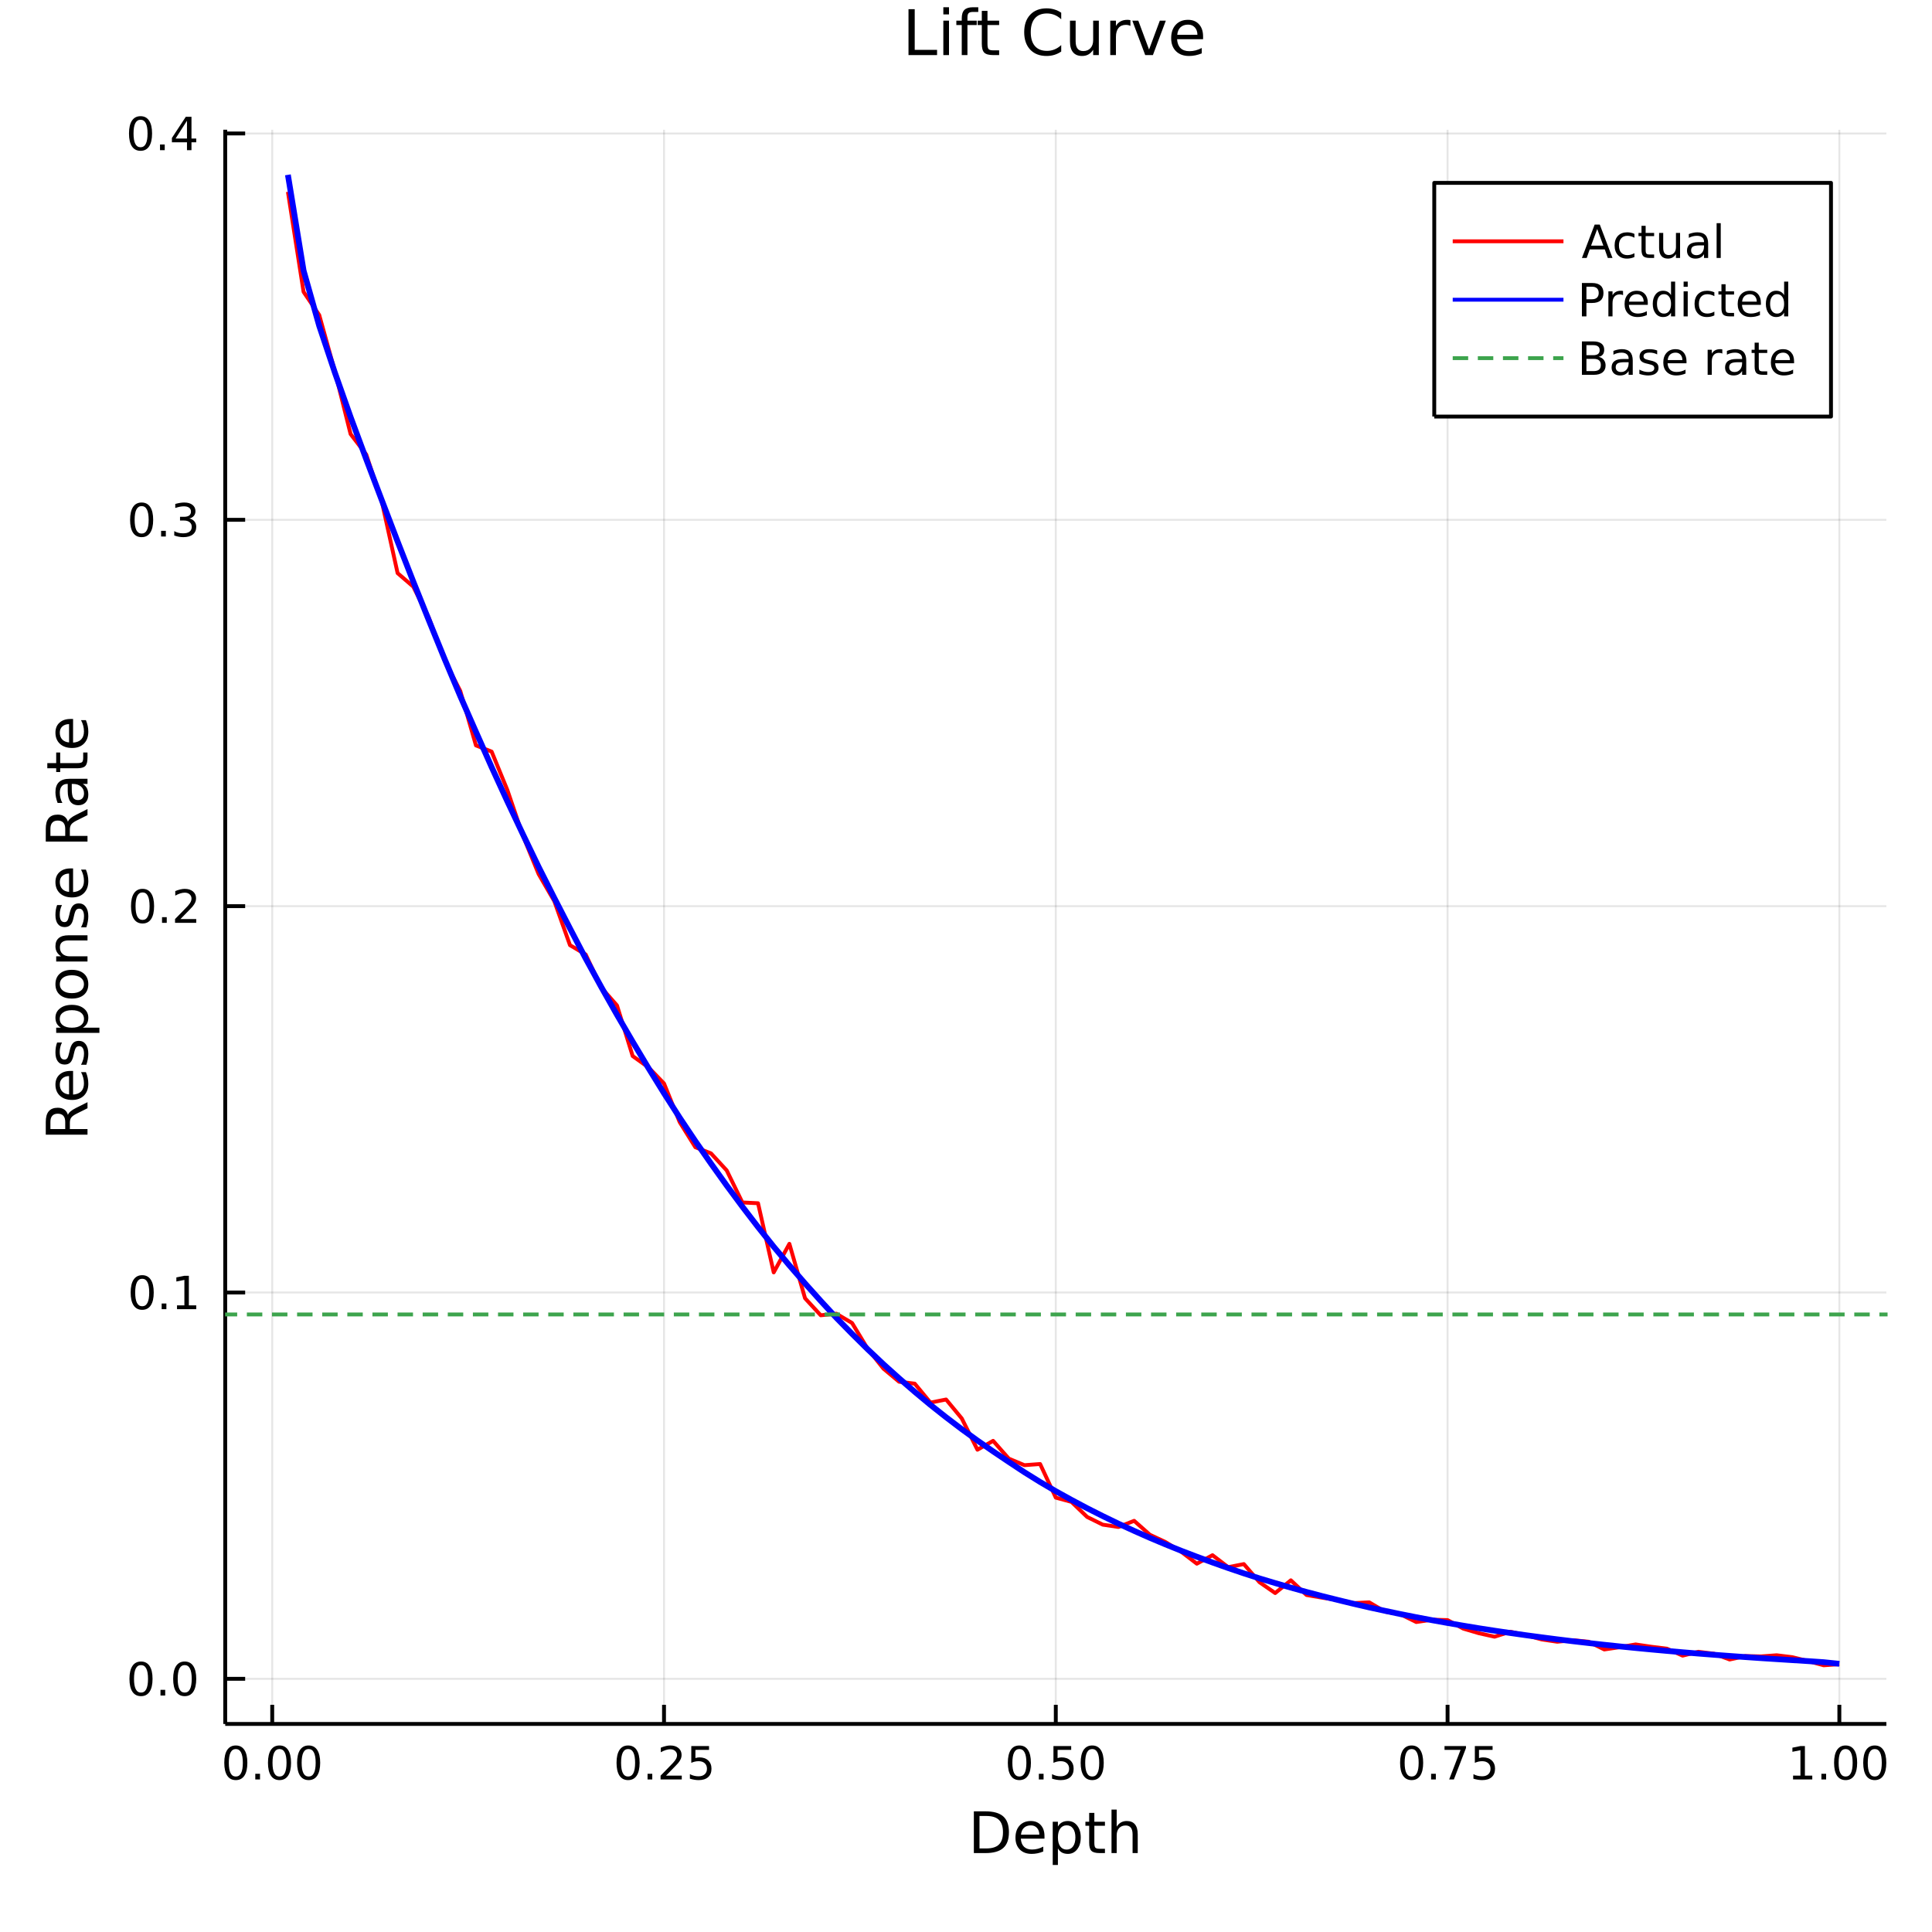 <?xml version="1.0" encoding="utf-8"?>
<svg xmlns="http://www.w3.org/2000/svg" xmlns:xlink="http://www.w3.org/1999/xlink" width="500" height="500" viewBox="0 0 2000 2000">
<rect x="0" y="0" width="2000" height="2000" fill="#333333" stroke="none"/>
<defs>
  <clipPath id="clip050">
    <rect x="0" y="0" width="2000" height="2000"/>
  </clipPath>
</defs>
<path clip-path="url(#clip050)" d="
M0 2000 L2000 2000 L2000 0 L0 0  Z
  " fill="#ffffff" fill-rule="evenodd" fill-opacity="1"/>
<defs>
  <clipPath id="clip051">
    <rect x="400" y="200" width="1401" height="1401"/>
  </clipPath>
</defs>
<path clip-path="url(#clip050)" d="
M233.146 1784.62 L1952.76 1784.62 L1952.76 134.272 L233.146 134.272  Z
  " fill="#ffffff" fill-rule="evenodd" fill-opacity="1"/>
<defs>
  <clipPath id="clip052">
    <rect x="233" y="134" width="1721" height="1651"/>
  </clipPath>
</defs>
<polyline clip-path="url(#clip052)" style="stroke:#000000; stroke-linecap:butt; stroke-linejoin:round; stroke-width:2; stroke-opacity:0.1; fill:none" points="
  281.814,1784.62 281.814,134.272 
  "/>
<polyline clip-path="url(#clip052)" style="stroke:#000000; stroke-linecap:butt; stroke-linejoin:round; stroke-width:2; stroke-opacity:0.1; fill:none" points="
  687.383,1784.62 687.383,134.272 
  "/>
<polyline clip-path="url(#clip052)" style="stroke:#000000; stroke-linecap:butt; stroke-linejoin:round; stroke-width:2; stroke-opacity:0.1; fill:none" points="
  1092.95,1784.62 1092.95,134.272 
  "/>
<polyline clip-path="url(#clip052)" style="stroke:#000000; stroke-linecap:butt; stroke-linejoin:round; stroke-width:2; stroke-opacity:0.1; fill:none" points="
  1498.52,1784.62 1498.52,134.272 
  "/>
<polyline clip-path="url(#clip052)" style="stroke:#000000; stroke-linecap:butt; stroke-linejoin:round; stroke-width:2; stroke-opacity:0.1; fill:none" points="
  1904.09,1784.62 1904.09,134.272 
  "/>
<polyline clip-path="url(#clip050)" style="stroke:#000000; stroke-linecap:butt; stroke-linejoin:round; stroke-width:4; stroke-opacity:1; fill:none" points="
  233.146,1784.62 1952.76,1784.62 
  "/>
<polyline clip-path="url(#clip050)" style="stroke:#000000; stroke-linecap:butt; stroke-linejoin:round; stroke-width:4; stroke-opacity:1; fill:none" points="
  281.814,1784.62 281.814,1764.82 
  "/>
<polyline clip-path="url(#clip050)" style="stroke:#000000; stroke-linecap:butt; stroke-linejoin:round; stroke-width:4; stroke-opacity:1; fill:none" points="
  687.383,1784.62 687.383,1764.82 
  "/>
<polyline clip-path="url(#clip050)" style="stroke:#000000; stroke-linecap:butt; stroke-linejoin:round; stroke-width:4; stroke-opacity:1; fill:none" points="
  1092.95,1784.62 1092.95,1764.82 
  "/>
<polyline clip-path="url(#clip050)" style="stroke:#000000; stroke-linecap:butt; stroke-linejoin:round; stroke-width:4; stroke-opacity:1; fill:none" points="
  1498.52,1784.62 1498.52,1764.82 
  "/>
<polyline clip-path="url(#clip050)" style="stroke:#000000; stroke-linecap:butt; stroke-linejoin:round; stroke-width:4; stroke-opacity:1; fill:none" points="
  1904.09,1784.62 1904.09,1764.82 
  "/>
<path clip-path="url(#clip050)" d="M244.118 1810.61 Q240.507 1810.61 238.678 1814.18 Q236.873 1817.72 236.873 1824.85 Q236.873 1831.95 238.678 1835.52 Q240.507 1839.06 244.118 1839.06 Q247.752 1839.06 249.558 1835.52 Q251.386 1831.95 251.386 1824.85 Q251.386 1817.72 249.558 1814.18 Q247.752 1810.61 244.118 1810.61 M244.118 1806.91 Q249.928 1806.91 252.984 1811.51 Q256.062 1816.1 256.062 1824.85 Q256.062 1833.57 252.984 1838.18 Q249.928 1842.76 244.118 1842.76 Q238.308 1842.76 235.229 1838.18 Q232.174 1833.57 232.174 1824.85 Q232.174 1816.1 235.229 1811.51 Q238.308 1806.91 244.118 1806.91 Z" fill="#000000" fill-rule="evenodd" fill-opacity="1" /><path clip-path="url(#clip050)" d="M264.28 1836.21 L269.164 1836.21 L269.164 1842.09 L264.28 1842.09 L264.28 1836.21 Z" fill="#000000" fill-rule="evenodd" fill-opacity="1" /><path clip-path="url(#clip050)" d="M289.349 1810.61 Q285.738 1810.61 283.909 1814.18 Q282.104 1817.72 282.104 1824.85 Q282.104 1831.95 283.909 1835.52 Q285.738 1839.06 289.349 1839.06 Q292.983 1839.06 294.789 1835.52 Q296.618 1831.95 296.618 1824.85 Q296.618 1817.72 294.789 1814.18 Q292.983 1810.61 289.349 1810.61 M289.349 1806.91 Q295.159 1806.91 298.215 1811.51 Q301.294 1816.1 301.294 1824.85 Q301.294 1833.57 298.215 1838.18 Q295.159 1842.76 289.349 1842.76 Q283.539 1842.76 280.46 1838.18 Q277.405 1833.57 277.405 1824.85 Q277.405 1816.1 280.46 1811.51 Q283.539 1806.91 289.349 1806.91 Z" fill="#000000" fill-rule="evenodd" fill-opacity="1" /><path clip-path="url(#clip050)" d="M319.511 1810.61 Q315.9 1810.61 314.071 1814.18 Q312.266 1817.72 312.266 1824.85 Q312.266 1831.95 314.071 1835.52 Q315.9 1839.06 319.511 1839.06 Q323.145 1839.06 324.951 1835.52 Q326.78 1831.95 326.78 1824.85 Q326.78 1817.72 324.951 1814.18 Q323.145 1810.61 319.511 1810.61 M319.511 1806.91 Q325.321 1806.91 328.377 1811.51 Q331.455 1816.1 331.455 1824.85 Q331.455 1833.57 328.377 1838.18 Q325.321 1842.76 319.511 1842.76 Q313.701 1842.76 310.622 1838.18 Q307.567 1833.57 307.567 1824.85 Q307.567 1816.1 310.622 1811.51 Q313.701 1806.91 319.511 1806.91 Z" fill="#000000" fill-rule="evenodd" fill-opacity="1" /><path clip-path="url(#clip050)" d="M650.184 1810.61 Q646.573 1810.61 644.744 1814.18 Q642.939 1817.72 642.939 1824.85 Q642.939 1831.95 644.744 1835.52 Q646.573 1839.06 650.184 1839.06 Q653.818 1839.06 655.624 1835.52 Q657.452 1831.95 657.452 1824.85 Q657.452 1817.72 655.624 1814.18 Q653.818 1810.61 650.184 1810.61 M650.184 1806.91 Q655.994 1806.91 659.05 1811.51 Q662.128 1816.1 662.128 1824.85 Q662.128 1833.57 659.05 1838.18 Q655.994 1842.76 650.184 1842.76 Q644.374 1842.76 641.295 1838.18 Q638.24 1833.57 638.24 1824.85 Q638.24 1816.1 641.295 1811.51 Q644.374 1806.91 650.184 1806.91 Z" fill="#000000" fill-rule="evenodd" fill-opacity="1" /><path clip-path="url(#clip050)" d="M670.346 1836.21 L675.23 1836.21 L675.23 1842.09 L670.346 1842.09 L670.346 1836.21 Z" fill="#000000" fill-rule="evenodd" fill-opacity="1" /><path clip-path="url(#clip050)" d="M689.443 1838.16 L705.762 1838.16 L705.762 1842.09 L683.818 1842.09 L683.818 1838.16 Q686.48 1835.4 691.063 1830.77 Q695.67 1826.12 696.85 1824.78 Q699.096 1822.25 699.975 1820.52 Q700.878 1818.76 700.878 1817.07 Q700.878 1814.31 698.934 1812.58 Q697.012 1810.84 693.911 1810.84 Q691.711 1810.84 689.258 1811.61 Q686.827 1812.37 684.049 1813.92 L684.049 1809.2 Q686.874 1808.06 689.327 1807.49 Q691.781 1806.91 693.818 1806.91 Q699.188 1806.91 702.383 1809.59 Q705.577 1812.28 705.577 1816.77 Q705.577 1818.9 704.767 1820.82 Q703.98 1822.72 701.873 1825.31 Q701.295 1825.98 698.193 1829.2 Q695.091 1832.39 689.443 1838.16 Z" fill="#000000" fill-rule="evenodd" fill-opacity="1" /><path clip-path="url(#clip050)" d="M715.623 1807.53 L733.98 1807.53 L733.98 1811.47 L719.906 1811.47 L719.906 1819.94 Q720.924 1819.59 721.943 1819.43 Q722.961 1819.24 723.98 1819.24 Q729.767 1819.24 733.146 1822.42 Q736.526 1825.59 736.526 1831 Q736.526 1836.58 733.054 1839.68 Q729.582 1842.76 723.262 1842.76 Q721.086 1842.76 718.818 1842.39 Q716.572 1842.02 714.165 1841.28 L714.165 1836.58 Q716.248 1837.72 718.471 1838.27 Q720.693 1838.83 723.17 1838.83 Q727.174 1838.83 729.512 1836.72 Q731.85 1834.62 731.85 1831 Q731.85 1827.39 729.512 1825.29 Q727.174 1823.18 723.17 1823.18 Q721.295 1823.18 719.42 1823.6 Q717.568 1824.01 715.623 1824.89 L715.623 1807.53 Z" fill="#000000" fill-rule="evenodd" fill-opacity="1" /><path clip-path="url(#clip050)" d="M1055.25 1810.61 Q1051.64 1810.61 1049.81 1814.18 Q1048.01 1817.72 1048.01 1824.85 Q1048.01 1831.95 1049.81 1835.52 Q1051.64 1839.06 1055.25 1839.06 Q1058.89 1839.06 1060.69 1835.52 Q1062.52 1831.95 1062.52 1824.85 Q1062.52 1817.72 1060.69 1814.18 Q1058.89 1810.61 1055.25 1810.61 M1055.25 1806.91 Q1061.06 1806.91 1064.12 1811.51 Q1067.2 1816.1 1067.2 1824.85 Q1067.2 1833.57 1064.12 1838.18 Q1061.06 1842.76 1055.25 1842.76 Q1049.44 1842.76 1046.37 1838.18 Q1043.31 1833.57 1043.31 1824.85 Q1043.31 1816.1 1046.37 1811.51 Q1049.44 1806.91 1055.25 1806.91 Z" fill="#000000" fill-rule="evenodd" fill-opacity="1" /><path clip-path="url(#clip050)" d="M1075.42 1836.21 L1080.3 1836.21 L1080.3 1842.09 L1075.42 1842.09 L1075.42 1836.21 Z" fill="#000000" fill-rule="evenodd" fill-opacity="1" /><path clip-path="url(#clip050)" d="M1090.53 1807.53 L1108.89 1807.53 L1108.89 1811.47 L1094.81 1811.47 L1094.81 1819.94 Q1095.83 1819.59 1096.85 1819.43 Q1097.87 1819.24 1098.89 1819.24 Q1104.68 1819.24 1108.06 1822.42 Q1111.43 1825.59 1111.43 1831 Q1111.43 1836.58 1107.96 1839.68 Q1104.49 1842.76 1098.17 1842.76 Q1096 1842.76 1093.73 1842.39 Q1091.48 1842.02 1089.07 1841.28 L1089.07 1836.58 Q1091.16 1837.72 1093.38 1838.27 Q1095.6 1838.83 1098.08 1838.83 Q1102.08 1838.83 1104.42 1836.72 Q1106.76 1834.62 1106.76 1831 Q1106.76 1827.39 1104.42 1825.29 Q1102.08 1823.18 1098.08 1823.18 Q1096.2 1823.18 1094.33 1823.6 Q1092.48 1824.01 1090.53 1824.89 L1090.53 1807.53 Z" fill="#000000" fill-rule="evenodd" fill-opacity="1" /><path clip-path="url(#clip050)" d="M1130.65 1810.61 Q1127.04 1810.61 1125.21 1814.18 Q1123.4 1817.72 1123.4 1824.85 Q1123.4 1831.95 1125.21 1835.52 Q1127.04 1839.06 1130.65 1839.06 Q1134.28 1839.06 1136.09 1835.52 Q1137.92 1831.95 1137.92 1824.85 Q1137.92 1817.72 1136.09 1814.18 Q1134.28 1810.61 1130.65 1810.61 M1130.65 1806.91 Q1136.46 1806.91 1139.51 1811.51 Q1142.59 1816.1 1142.59 1824.85 Q1142.59 1833.57 1139.51 1838.18 Q1136.46 1842.76 1130.65 1842.76 Q1124.84 1842.76 1121.76 1838.18 Q1118.7 1833.57 1118.7 1824.85 Q1118.7 1816.1 1121.76 1811.51 Q1124.84 1806.91 1130.65 1806.91 Z" fill="#000000" fill-rule="evenodd" fill-opacity="1" /><path clip-path="url(#clip050)" d="M1461.32 1810.61 Q1457.71 1810.61 1455.88 1814.18 Q1454.08 1817.72 1454.08 1824.85 Q1454.08 1831.95 1455.88 1835.52 Q1457.71 1839.06 1461.32 1839.06 Q1464.95 1839.06 1466.76 1835.52 Q1468.59 1831.95 1468.59 1824.85 Q1468.59 1817.72 1466.76 1814.18 Q1464.95 1810.61 1461.32 1810.61 M1461.32 1806.91 Q1467.13 1806.91 1470.19 1811.51 Q1473.26 1816.1 1473.26 1824.85 Q1473.26 1833.57 1470.19 1838.18 Q1467.13 1842.76 1461.32 1842.76 Q1455.51 1842.76 1452.43 1838.18 Q1449.38 1833.57 1449.38 1824.85 Q1449.38 1816.1 1452.43 1811.51 Q1455.51 1806.91 1461.32 1806.91 Z" fill="#000000" fill-rule="evenodd" fill-opacity="1" /><path clip-path="url(#clip050)" d="M1481.48 1836.21 L1486.37 1836.21 L1486.37 1842.09 L1481.48 1842.09 L1481.48 1836.21 Z" fill="#000000" fill-rule="evenodd" fill-opacity="1" /><path clip-path="url(#clip050)" d="M1495.37 1807.53 L1517.59 1807.53 L1517.59 1809.52 L1505.05 1842.09 L1500.16 1842.09 L1511.97 1811.47 L1495.37 1811.47 L1495.37 1807.53 Z" fill="#000000" fill-rule="evenodd" fill-opacity="1" /><path clip-path="url(#clip050)" d="M1526.76 1807.53 L1545.12 1807.53 L1545.12 1811.47 L1531.04 1811.47 L1531.04 1819.94 Q1532.06 1819.59 1533.08 1819.43 Q1534.1 1819.24 1535.12 1819.24 Q1540.9 1819.24 1544.28 1822.42 Q1547.66 1825.59 1547.66 1831 Q1547.66 1836.58 1544.19 1839.68 Q1540.72 1842.76 1534.4 1842.76 Q1532.22 1842.76 1529.95 1842.39 Q1527.71 1842.02 1525.3 1841.28 L1525.3 1836.58 Q1527.38 1837.72 1529.61 1838.27 Q1531.83 1838.83 1534.31 1838.83 Q1538.31 1838.83 1540.65 1836.72 Q1542.99 1834.62 1542.99 1831 Q1542.99 1827.39 1540.65 1825.29 Q1538.31 1823.18 1534.31 1823.18 Q1532.43 1823.18 1530.56 1823.6 Q1528.7 1824.01 1526.76 1824.89 L1526.76 1807.53 Z" fill="#000000" fill-rule="evenodd" fill-opacity="1" /><path clip-path="url(#clip050)" d="M1856.16 1838.16 L1863.8 1838.16 L1863.8 1811.79 L1855.49 1813.46 L1855.49 1809.2 L1863.75 1807.53 L1868.43 1807.53 L1868.43 1838.16 L1876.07 1838.16 L1876.07 1842.09 L1856.16 1842.09 L1856.16 1838.16 Z" fill="#000000" fill-rule="evenodd" fill-opacity="1" /><path clip-path="url(#clip050)" d="M1885.51 1836.21 L1890.4 1836.21 L1890.4 1842.09 L1885.51 1842.09 L1885.51 1836.21 Z" fill="#000000" fill-rule="evenodd" fill-opacity="1" /><path clip-path="url(#clip050)" d="M1910.58 1810.61 Q1906.97 1810.61 1905.14 1814.18 Q1903.34 1817.72 1903.34 1824.85 Q1903.34 1831.95 1905.14 1835.52 Q1906.97 1839.06 1910.58 1839.06 Q1914.21 1839.06 1916.02 1835.52 Q1917.85 1831.95 1917.85 1824.85 Q1917.85 1817.72 1916.02 1814.18 Q1914.21 1810.61 1910.58 1810.61 M1910.58 1806.91 Q1916.39 1806.91 1919.45 1811.51 Q1922.53 1816.1 1922.53 1824.85 Q1922.53 1833.57 1919.45 1838.18 Q1916.39 1842.76 1910.58 1842.76 Q1904.77 1842.76 1901.69 1838.18 Q1898.64 1833.57 1898.64 1824.85 Q1898.64 1816.1 1901.69 1811.51 Q1904.77 1806.91 1910.58 1806.91 Z" fill="#000000" fill-rule="evenodd" fill-opacity="1" /><path clip-path="url(#clip050)" d="M1940.74 1810.61 Q1937.13 1810.61 1935.3 1814.18 Q1933.5 1817.72 1933.5 1824.85 Q1933.5 1831.95 1935.3 1835.52 Q1937.13 1839.06 1940.74 1839.06 Q1944.38 1839.06 1946.18 1835.52 Q1948.01 1831.95 1948.01 1824.85 Q1948.01 1817.72 1946.18 1814.18 Q1944.38 1810.61 1940.74 1810.61 M1940.74 1806.91 Q1946.55 1806.91 1949.61 1811.51 Q1952.69 1816.1 1952.69 1824.85 Q1952.69 1833.57 1949.61 1838.18 Q1946.55 1842.76 1940.74 1842.76 Q1934.93 1842.76 1931.85 1838.18 Q1928.8 1833.57 1928.8 1824.85 Q1928.8 1816.1 1931.85 1811.51 Q1934.93 1806.91 1940.74 1806.91 Z" fill="#000000" fill-rule="evenodd" fill-opacity="1" /><path clip-path="url(#clip050)" d="M1013.97 1879.9 L1013.97 1913.5 L1021.03 1913.5 Q1029.97 1913.5 1034.11 1909.45 Q1038.28 1905.39 1038.28 1896.66 Q1038.28 1887.98 1034.11 1883.95 Q1029.97 1879.9 1021.03 1879.9 L1013.97 1879.9 M1008.13 1875.1 L1020.14 1875.1 Q1032.69 1875.1 1038.57 1880.34 Q1044.44 1885.55 1044.44 1896.66 Q1044.44 1907.83 1038.54 1913.06 Q1032.64 1918.3 1020.14 1918.3 L1008.13 1918.3 L1008.13 1875.1 Z" fill="#000000" fill-rule="evenodd" fill-opacity="1" /><path clip-path="url(#clip050)" d="M1081.25 1900.77 L1081.25 1903.37 L1056.77 1903.37 Q1057.12 1908.87 1060.07 1911.76 Q1063.05 1914.63 1068.34 1914.63 Q1071.41 1914.63 1074.27 1913.87 Q1077.17 1913.12 1080 1911.62 L1080 1916.65 Q1077.14 1917.87 1074.13 1918.5 Q1071.12 1919.14 1068.02 1919.14 Q1060.27 1919.14 1055.73 1914.63 Q1051.21 1910.11 1051.21 1902.41 Q1051.21 1894.46 1055.49 1889.8 Q1059.81 1885.11 1067.1 1885.11 Q1073.64 1885.11 1077.43 1889.34 Q1081.25 1893.53 1081.25 1900.77 M1075.92 1899.2 Q1075.86 1894.83 1073.46 1892.23 Q1071.09 1889.63 1067.16 1889.63 Q1062.7 1889.63 1060.01 1892.14 Q1057.35 1894.66 1056.94 1899.23 L1075.92 1899.2 Z" fill="#000000" fill-rule="evenodd" fill-opacity="1" /><path clip-path="url(#clip050)" d="M1095.14 1913.44 L1095.14 1930.63 L1089.78 1930.63 L1089.78 1885.89 L1095.14 1885.89 L1095.14 1890.81 Q1096.81 1887.92 1099.36 1886.53 Q1101.94 1885.11 1105.49 1885.11 Q1111.4 1885.11 1115.07 1889.8 Q1118.78 1894.49 1118.78 1902.13 Q1118.78 1909.76 1115.07 1914.45 Q1111.4 1919.14 1105.49 1919.14 Q1101.94 1919.14 1099.36 1917.75 Q1096.81 1916.33 1095.14 1913.44 M1113.25 1902.13 Q1113.25 1896.25 1110.82 1892.92 Q1108.42 1889.57 1104.19 1889.57 Q1099.97 1889.57 1097.54 1892.92 Q1095.14 1896.25 1095.14 1902.13 Q1095.14 1908 1097.54 1911.36 Q1099.97 1914.68 1104.19 1914.68 Q1108.42 1914.68 1110.82 1911.36 Q1113.25 1908 1113.25 1902.13 Z" fill="#000000" fill-rule="evenodd" fill-opacity="1" /><path clip-path="url(#clip050)" d="M1132.87 1876.69 L1132.87 1885.89 L1143.83 1885.89 L1143.83 1890.03 L1132.87 1890.03 L1132.87 1907.62 Q1132.87 1911.59 1133.94 1912.72 Q1135.04 1913.84 1138.36 1913.84 L1143.83 1913.84 L1143.83 1918.3 L1138.36 1918.3 Q1132.2 1918.3 1129.86 1916.01 Q1127.51 1913.7 1127.51 1907.62 L1127.51 1890.03 L1123.61 1890.03 L1123.61 1885.89 L1127.51 1885.89 L1127.51 1876.69 L1132.87 1876.69 Z" fill="#000000" fill-rule="evenodd" fill-opacity="1" /><path clip-path="url(#clip050)" d="M1177.77 1898.74 L1177.77 1918.3 L1172.45 1918.3 L1172.45 1898.91 Q1172.45 1894.31 1170.66 1892.03 Q1168.86 1889.74 1165.27 1889.74 Q1160.96 1889.74 1158.47 1892.49 Q1155.99 1895.24 1155.99 1899.98 L1155.99 1918.3 L1150.63 1918.3 L1150.63 1873.28 L1155.99 1873.28 L1155.99 1890.93 Q1157.9 1888 1160.47 1886.56 Q1163.08 1885.11 1166.46 1885.11 Q1172.04 1885.11 1174.91 1888.58 Q1177.77 1892.03 1177.77 1898.74 Z" fill="#000000" fill-rule="evenodd" fill-opacity="1" /><polyline clip-path="url(#clip052)" style="stroke:#000000; stroke-linecap:butt; stroke-linejoin:round; stroke-width:2; stroke-opacity:0.1; fill:none" points="
  233.146,1737.91 1952.76,1737.91 
  "/>
<polyline clip-path="url(#clip052)" style="stroke:#000000; stroke-linecap:butt; stroke-linejoin:round; stroke-width:2; stroke-opacity:0.1; fill:none" points="
  233.146,1337.98 1952.76,1337.98 
  "/>
<polyline clip-path="url(#clip052)" style="stroke:#000000; stroke-linecap:butt; stroke-linejoin:round; stroke-width:2; stroke-opacity:0.1; fill:none" points="
  233.146,938.045 1952.76,938.045 
  "/>
<polyline clip-path="url(#clip052)" style="stroke:#000000; stroke-linecap:butt; stroke-linejoin:round; stroke-width:2; stroke-opacity:0.1; fill:none" points="
  233.146,538.112 1952.76,538.112 
  "/>
<polyline clip-path="url(#clip052)" style="stroke:#000000; stroke-linecap:butt; stroke-linejoin:round; stroke-width:2; stroke-opacity:0.1; fill:none" points="
  233.146,138.179 1952.76,138.179 
  "/>
<polyline clip-path="url(#clip050)" style="stroke:#000000; stroke-linecap:butt; stroke-linejoin:round; stroke-width:4; stroke-opacity:1; fill:none" points="
  233.146,1784.62 233.146,134.272 
  "/>
<polyline clip-path="url(#clip050)" style="stroke:#000000; stroke-linecap:butt; stroke-linejoin:round; stroke-width:4; stroke-opacity:1; fill:none" points="
  233.146,1737.91 253.782,1737.91 
  "/>
<polyline clip-path="url(#clip050)" style="stroke:#000000; stroke-linecap:butt; stroke-linejoin:round; stroke-width:4; stroke-opacity:1; fill:none" points="
  233.146,1337.98 253.782,1337.98 
  "/>
<polyline clip-path="url(#clip050)" style="stroke:#000000; stroke-linecap:butt; stroke-linejoin:round; stroke-width:4; stroke-opacity:1; fill:none" points="
  233.146,938.045 253.782,938.045 
  "/>
<polyline clip-path="url(#clip050)" style="stroke:#000000; stroke-linecap:butt; stroke-linejoin:round; stroke-width:4; stroke-opacity:1; fill:none" points="
  233.146,538.112 253.782,538.112 
  "/>
<polyline clip-path="url(#clip050)" style="stroke:#000000; stroke-linecap:butt; stroke-linejoin:round; stroke-width:4; stroke-opacity:1; fill:none" points="
  233.146,138.179 253.782,138.179 
  "/>
<path clip-path="url(#clip050)" d="M145.971 1723.71 Q142.36 1723.71 140.531 1727.28 Q138.725 1730.82 138.725 1737.95 Q138.725 1745.05 140.531 1748.62 Q142.36 1752.16 145.971 1752.16 Q149.605 1752.16 151.41 1748.62 Q153.239 1745.05 153.239 1737.95 Q153.239 1730.82 151.41 1727.28 Q149.605 1723.71 145.971 1723.71 M145.971 1720.01 Q151.781 1720.01 154.836 1724.61 Q157.915 1729.2 157.915 1737.95 Q157.915 1746.67 154.836 1751.28 Q151.781 1755.86 145.971 1755.86 Q140.16 1755.86 137.082 1751.28 Q134.026 1746.67 134.026 1737.95 Q134.026 1729.2 137.082 1724.61 Q140.16 1720.01 145.971 1720.01 Z" fill="#000000" fill-rule="evenodd" fill-opacity="1" /><path clip-path="url(#clip050)" d="M166.133 1749.31 L171.017 1749.31 L171.017 1755.19 L166.133 1755.19 L166.133 1749.31 Z" fill="#000000" fill-rule="evenodd" fill-opacity="1" /><path clip-path="url(#clip050)" d="M191.202 1723.71 Q187.591 1723.71 185.762 1727.28 Q183.957 1730.82 183.957 1737.95 Q183.957 1745.05 185.762 1748.62 Q187.591 1752.16 191.202 1752.16 Q194.836 1752.16 196.642 1748.62 Q198.47 1745.05 198.47 1737.95 Q198.47 1730.82 196.642 1727.28 Q194.836 1723.71 191.202 1723.71 M191.202 1720.01 Q197.012 1720.01 200.068 1724.61 Q203.146 1729.2 203.146 1737.95 Q203.146 1746.67 200.068 1751.28 Q197.012 1755.86 191.202 1755.86 Q185.392 1755.86 182.313 1751.28 Q179.258 1746.67 179.258 1737.95 Q179.258 1729.2 182.313 1724.61 Q185.392 1720.01 191.202 1720.01 Z" fill="#000000" fill-rule="evenodd" fill-opacity="1" /><path clip-path="url(#clip050)" d="M147.197 1323.78 Q143.586 1323.78 141.758 1327.34 Q139.952 1330.88 139.952 1338.01 Q139.952 1345.12 141.758 1348.68 Q143.586 1352.23 147.197 1352.23 Q150.832 1352.23 152.637 1348.68 Q154.466 1345.12 154.466 1338.01 Q154.466 1330.88 152.637 1327.34 Q150.832 1323.78 147.197 1323.78 M147.197 1320.07 Q153.008 1320.07 156.063 1324.68 Q159.142 1329.26 159.142 1338.01 Q159.142 1346.74 156.063 1351.35 Q153.008 1355.93 147.197 1355.93 Q141.387 1355.93 138.309 1351.35 Q135.253 1346.74 135.253 1338.01 Q135.253 1329.26 138.309 1324.68 Q141.387 1320.07 147.197 1320.07 Z" fill="#000000" fill-rule="evenodd" fill-opacity="1" /><path clip-path="url(#clip050)" d="M167.359 1349.38 L172.244 1349.38 L172.244 1355.26 L167.359 1355.26 L167.359 1349.38 Z" fill="#000000" fill-rule="evenodd" fill-opacity="1" /><path clip-path="url(#clip050)" d="M183.239 1351.32 L190.878 1351.32 L190.878 1324.96 L182.568 1326.62 L182.568 1322.37 L190.832 1320.7 L195.507 1320.7 L195.507 1351.32 L203.146 1351.32 L203.146 1355.26 L183.239 1355.26 L183.239 1351.32 Z" fill="#000000" fill-rule="evenodd" fill-opacity="1" /><path clip-path="url(#clip050)" d="M147.568 923.844 Q143.957 923.844 142.128 927.409 Q140.323 930.951 140.323 938.08 Q140.323 945.187 142.128 948.751 Q143.957 952.293 147.568 952.293 Q151.202 952.293 153.008 948.751 Q154.836 945.187 154.836 938.08 Q154.836 930.951 153.008 927.409 Q151.202 923.844 147.568 923.844 M147.568 920.14 Q153.378 920.14 156.434 924.747 Q159.512 929.33 159.512 938.08 Q159.512 946.807 156.434 951.413 Q153.378 955.997 147.568 955.997 Q141.758 955.997 138.679 951.413 Q135.623 946.807 135.623 938.08 Q135.623 929.33 138.679 924.747 Q141.758 920.14 147.568 920.14 Z" fill="#000000" fill-rule="evenodd" fill-opacity="1" /><path clip-path="url(#clip050)" d="M167.73 949.446 L172.614 949.446 L172.614 955.325 L167.73 955.325 L167.73 949.446 Z" fill="#000000" fill-rule="evenodd" fill-opacity="1" /><path clip-path="url(#clip050)" d="M186.827 951.39 L203.146 951.39 L203.146 955.325 L181.202 955.325 L181.202 951.39 Q183.864 948.636 188.447 944.006 Q193.054 939.353 194.234 938.011 Q196.48 935.488 197.359 933.751 Q198.262 931.992 198.262 930.302 Q198.262 927.548 196.318 925.812 Q194.396 924.076 191.294 924.076 Q189.095 924.076 186.642 924.839 Q184.211 925.603 181.433 927.154 L181.433 922.432 Q184.257 921.298 186.711 920.719 Q189.165 920.14 191.202 920.14 Q196.572 920.14 199.767 922.826 Q202.961 925.511 202.961 930.001 Q202.961 932.131 202.151 934.052 Q201.364 935.951 199.257 938.543 Q198.679 939.214 195.577 942.432 Q192.475 945.626 186.827 951.39 Z" fill="#000000" fill-rule="evenodd" fill-opacity="1" /><path clip-path="url(#clip050)" d="M146.619 523.911 Q143.008 523.911 141.179 527.476 Q139.373 531.017 139.373 538.147 Q139.373 545.253 141.179 548.818 Q143.008 552.36 146.619 552.36 Q150.253 552.36 152.059 548.818 Q153.887 545.253 153.887 538.147 Q153.887 531.017 152.059 527.476 Q150.253 523.911 146.619 523.911 M146.619 520.207 Q152.429 520.207 155.484 524.814 Q158.563 529.397 158.563 538.147 Q158.563 546.874 155.484 551.48 Q152.429 556.063 146.619 556.063 Q140.809 556.063 137.73 551.48 Q134.674 546.874 134.674 538.147 Q134.674 529.397 137.73 524.814 Q140.809 520.207 146.619 520.207 Z" fill="#000000" fill-rule="evenodd" fill-opacity="1" /><path clip-path="url(#clip050)" d="M166.781 549.513 L171.665 549.513 L171.665 555.392 L166.781 555.392 L166.781 549.513 Z" fill="#000000" fill-rule="evenodd" fill-opacity="1" /><path clip-path="url(#clip050)" d="M196.017 536.758 Q199.373 537.476 201.248 539.744 Q203.146 542.013 203.146 545.346 Q203.146 550.462 199.628 553.263 Q196.109 556.063 189.628 556.063 Q187.452 556.063 185.137 555.624 Q182.845 555.207 180.392 554.35 L180.392 549.837 Q182.336 550.971 184.651 551.55 Q186.966 552.128 189.489 552.128 Q193.887 552.128 196.179 550.392 Q198.494 548.656 198.494 545.346 Q198.494 542.29 196.341 540.577 Q194.211 538.841 190.392 538.841 L186.364 538.841 L186.364 534.999 L190.577 534.999 Q194.026 534.999 195.855 533.633 Q197.683 532.244 197.683 529.652 Q197.683 526.99 195.785 525.578 Q193.91 524.142 190.392 524.142 Q188.47 524.142 186.271 524.559 Q184.072 524.976 181.433 525.855 L181.433 521.689 Q184.095 520.948 186.41 520.578 Q188.748 520.207 190.808 520.207 Q196.132 520.207 199.234 522.638 Q202.336 525.045 202.336 529.165 Q202.336 532.036 200.693 534.027 Q199.049 535.994 196.017 536.758 Z" fill="#000000" fill-rule="evenodd" fill-opacity="1" /><path clip-path="url(#clip050)" d="M145.485 123.978 Q141.873 123.978 140.045 127.542 Q138.239 131.084 138.239 138.214 Q138.239 145.32 140.045 148.885 Q141.873 152.427 145.485 152.427 Q149.119 152.427 150.924 148.885 Q152.753 145.32 152.753 138.214 Q152.753 131.084 150.924 127.542 Q149.119 123.978 145.485 123.978 M145.485 120.274 Q151.295 120.274 154.35 124.88 Q157.429 129.464 157.429 138.214 Q157.429 146.94 154.35 151.547 Q151.295 156.13 145.485 156.13 Q139.674 156.13 136.596 151.547 Q133.54 146.94 133.54 138.214 Q133.54 129.464 136.596 124.88 Q139.674 120.274 145.485 120.274 Z" fill="#000000" fill-rule="evenodd" fill-opacity="1" /><path clip-path="url(#clip050)" d="M165.646 149.579 L170.531 149.579 L170.531 155.459 L165.646 155.459 L165.646 149.579 Z" fill="#000000" fill-rule="evenodd" fill-opacity="1" /><path clip-path="url(#clip050)" d="M193.563 124.973 L181.757 143.422 L193.563 143.422 L193.563 124.973 M192.336 120.899 L198.216 120.899 L198.216 143.422 L203.146 143.422 L203.146 147.311 L198.216 147.311 L198.216 155.459 L193.563 155.459 L193.563 147.311 L177.961 147.311 L177.961 142.797 L192.336 120.899 Z" fill="#000000" fill-rule="evenodd" fill-opacity="1" /><path clip-path="url(#clip050)" d="M70.326 1154.14 Q70.962 1152.25 73.046 1150.49 Q75.129 1148.7 78.775 1146.9 L90.58 1140.97 L90.58 1147.25 L79.498 1152.78 Q75.158 1154.92 73.74 1156.94 Q72.322 1158.94 72.322 1162.41 L72.322 1168.78 L90.58 1168.78 L90.58 1174.62 L47.38 1174.62 L47.38 1161.43 Q47.38 1154.02 50.476 1150.37 Q53.572 1146.73 59.822 1146.73 Q63.902 1146.73 66.593 1148.64 Q69.284 1150.52 70.326 1154.14 M52.183 1168.78 L67.519 1168.78 L67.519 1161.43 Q67.519 1157.2 65.58 1155.06 Q63.613 1152.89 59.822 1152.89 Q56.032 1152.89 54.122 1155.06 Q52.183 1157.2 52.183 1161.43 L52.183 1168.78 Z" fill="#000000" fill-rule="evenodd" fill-opacity="1" /><path clip-path="url(#clip050)" d="M73.046 1108.62 L75.65 1108.62 L75.65 1133.1 Q81.147 1132.75 84.041 1129.8 Q86.905 1126.82 86.905 1121.53 Q86.905 1118.46 86.153 1115.59 Q85.401 1112.7 83.896 1109.86 L88.931 1109.86 Q90.146 1112.73 90.783 1115.74 Q91.419 1118.75 91.419 1121.84 Q91.419 1129.6 86.905 1134.14 Q82.391 1138.66 74.695 1138.66 Q66.738 1138.66 62.079 1134.37 Q57.392 1130.06 57.392 1122.77 Q57.392 1116.23 61.616 1112.44 Q65.812 1108.62 73.046 1108.62 M71.483 1113.94 Q67.114 1114 64.51 1116.4 Q61.906 1118.78 61.906 1122.71 Q61.906 1127.17 64.423 1129.86 Q66.94 1132.52 71.512 1132.93 L71.483 1113.94 Z" fill="#000000" fill-rule="evenodd" fill-opacity="1" /><path clip-path="url(#clip050)" d="M59.128 1079.22 L64.162 1079.22 Q63.005 1081.48 62.426 1083.91 Q61.848 1086.34 61.848 1088.94 Q61.848 1092.91 63.063 1094.91 Q64.278 1096.87 66.709 1096.87 Q68.561 1096.87 69.631 1095.46 Q70.673 1094.04 71.628 1089.75 L72.033 1087.93 Q73.248 1082.26 75.476 1079.89 Q77.675 1077.49 81.639 1077.49 Q86.153 1077.49 88.786 1081.07 Q91.419 1084.63 91.419 1090.88 Q91.419 1093.49 90.898 1096.32 Q90.406 1099.13 89.394 1102.25 L83.896 1102.25 Q85.43 1099.3 86.211 1096.44 Q86.963 1093.57 86.963 1090.77 Q86.963 1087.01 85.69 1084.98 Q84.388 1082.96 82.044 1082.96 Q79.874 1082.96 78.717 1084.43 Q77.559 1085.88 76.489 1090.83 L76.055 1092.68 Q75.013 1097.63 72.872 1099.82 Q70.702 1102.02 66.94 1102.02 Q62.368 1102.02 59.88 1098.78 Q57.392 1095.54 57.392 1089.58 Q57.392 1086.63 57.826 1084.03 Q58.26 1081.42 59.128 1079.22 Z" fill="#000000" fill-rule="evenodd" fill-opacity="1" /><path clip-path="url(#clip050)" d="M85.719 1063.86 L102.906 1063.86 L102.906 1069.21 L58.173 1069.21 L58.173 1063.86 L63.092 1063.86 Q60.198 1062.18 58.809 1059.63 Q57.392 1057.06 57.392 1053.5 Q57.392 1047.6 62.079 1043.92 Q66.767 1040.22 74.406 1040.22 Q82.044 1040.22 86.732 1043.92 Q91.419 1047.6 91.419 1053.5 Q91.419 1057.06 90.03 1059.63 Q88.613 1062.18 85.719 1063.86 M74.406 1045.74 Q68.532 1045.74 65.204 1048.18 Q61.848 1050.58 61.848 1054.8 Q61.848 1059.03 65.204 1061.46 Q68.532 1063.86 74.406 1063.86 Q80.279 1063.86 83.636 1061.46 Q86.963 1059.03 86.963 1054.8 Q86.963 1050.58 83.636 1048.18 Q80.279 1045.74 74.406 1045.74 Z" fill="#000000" fill-rule="evenodd" fill-opacity="1" /><path clip-path="url(#clip050)" d="M61.906 1018.84 Q61.906 1023.12 65.262 1025.61 Q68.59 1028.09 74.406 1028.09 Q80.221 1028.09 83.578 1025.63 Q86.905 1023.15 86.905 1018.84 Q86.905 1014.58 83.549 1012.09 Q80.192 1009.6 74.406 1009.6 Q68.647 1009.6 65.291 1012.09 Q61.906 1014.58 61.906 1018.84 M57.392 1018.84 Q57.392 1011.89 61.906 1007.93 Q66.419 1003.96 74.406 1003.96 Q82.363 1003.96 86.905 1007.93 Q91.419 1011.89 91.419 1018.84 Q91.419 1025.81 86.905 1029.77 Q82.363 1033.71 74.406 1033.71 Q66.419 1033.71 61.906 1029.77 Q57.392 1025.81 57.392 1018.84 Z" fill="#000000" fill-rule="evenodd" fill-opacity="1" /><path clip-path="url(#clip050)" d="M71.02 968.199 L90.58 968.199 L90.58 973.523 L71.194 973.523 Q66.593 973.523 64.307 975.317 Q62.021 977.111 62.021 980.699 Q62.021 985.01 64.77 987.498 Q67.519 989.987 72.264 989.987 L90.58 989.987 L90.58 995.34 L58.173 995.34 L58.173 989.987 L63.208 989.987 Q60.285 988.077 58.838 985.502 Q57.392 982.898 57.392 979.512 Q57.392 973.928 60.864 971.063 Q64.307 968.199 71.02 968.199 Z" fill="#000000" fill-rule="evenodd" fill-opacity="1" /><path clip-path="url(#clip050)" d="M59.128 936.92 L64.162 936.92 Q63.005 939.177 62.426 941.608 Q61.848 944.038 61.848 946.642 Q61.848 950.606 63.063 952.603 Q64.278 954.57 66.709 954.57 Q68.561 954.57 69.631 953.153 Q70.673 951.735 71.628 947.452 L72.033 945.63 Q73.248 939.958 75.476 937.586 Q77.675 935.184 81.639 935.184 Q86.153 935.184 88.786 938.772 Q91.419 942.331 91.419 948.581 Q91.419 951.185 90.898 954.021 Q90.406 956.827 89.394 959.952 L83.896 959.952 Q85.43 957.001 86.211 954.136 Q86.963 951.272 86.963 948.465 Q86.963 944.704 85.69 942.678 Q84.388 940.653 82.044 940.653 Q79.874 940.653 78.717 942.128 Q77.559 943.575 76.489 948.523 L76.055 950.375 Q75.013 955.323 72.872 957.522 Q70.702 959.721 66.94 959.721 Q62.368 959.721 59.88 956.48 Q57.392 953.239 57.392 947.279 Q57.392 944.327 57.826 941.723 Q58.26 939.119 59.128 936.92 Z" fill="#000000" fill-rule="evenodd" fill-opacity="1" /><path clip-path="url(#clip050)" d="M73.046 898.986 L75.65 898.986 L75.65 923.465 Q81.147 923.118 84.041 920.167 Q86.905 917.186 86.905 911.891 Q86.905 908.824 86.153 905.96 Q85.401 903.066 83.896 900.23 L88.931 900.23 Q90.146 903.095 90.783 906.104 Q91.419 909.113 91.419 912.21 Q91.419 919.964 86.905 924.507 Q82.391 929.021 74.695 929.021 Q66.738 929.021 62.079 924.738 Q57.392 920.427 57.392 913.135 Q57.392 906.596 61.616 902.806 Q65.812 898.986 73.046 898.986 M71.483 904.31 Q67.114 904.368 64.51 906.77 Q61.906 909.142 61.906 913.078 Q61.906 917.534 64.423 920.225 Q66.94 922.887 71.512 923.292 L71.483 904.31 Z" fill="#000000" fill-rule="evenodd" fill-opacity="1" /><path clip-path="url(#clip050)" d="M70.326 850.694 Q70.962 848.813 73.046 847.048 Q75.129 845.254 78.775 843.46 L90.58 837.528 L90.58 843.807 L79.498 849.334 Q75.158 851.475 73.74 853.5 Q72.322 855.497 72.322 858.969 L72.322 865.335 L90.58 865.335 L90.58 871.18 L47.38 871.18 L47.38 857.985 Q47.38 850.578 50.476 846.932 Q53.572 843.286 59.822 843.286 Q63.902 843.286 66.593 845.196 Q69.284 847.077 70.326 850.694 M52.183 865.335 L67.519 865.335 L67.519 857.985 Q67.519 853.761 65.58 851.62 Q63.613 849.449 59.822 849.449 Q56.032 849.449 54.122 851.62 Q52.183 853.761 52.183 857.985 L52.183 865.335 Z" fill="#000000" fill-rule="evenodd" fill-opacity="1" /><path clip-path="url(#clip050)" d="M74.29 816.811 Q74.29 823.263 75.765 825.752 Q77.241 828.24 80.8 828.24 Q83.636 828.24 85.314 826.388 Q86.963 824.507 86.963 821.296 Q86.963 816.869 83.838 814.207 Q80.684 811.516 75.476 811.516 L74.29 811.516 L74.29 816.811 M72.091 806.192 L90.58 806.192 L90.58 811.516 L85.661 811.516 Q88.613 813.339 90.03 816.058 Q91.419 818.778 91.419 822.713 Q91.419 827.69 88.641 830.642 Q85.835 833.564 81.147 833.564 Q75.679 833.564 72.901 829.918 Q70.123 826.244 70.123 818.981 L70.123 811.516 L69.602 811.516 Q65.927 811.516 63.931 813.946 Q61.906 816.348 61.906 820.717 Q61.906 823.495 62.571 826.128 Q63.237 828.761 64.568 831.191 L59.649 831.191 Q58.52 828.269 57.97 825.52 Q57.392 822.771 57.392 820.167 Q57.392 813.136 61.038 809.664 Q64.683 806.192 72.091 806.192 Z" fill="#000000" fill-rule="evenodd" fill-opacity="1" /><path clip-path="url(#clip050)" d="M48.972 789.959 L58.173 789.959 L58.173 778.993 L62.311 778.993 L62.311 789.959 L79.903 789.959 Q83.867 789.959 84.996 788.888 Q86.124 787.789 86.124 784.461 L86.124 778.993 L90.58 778.993 L90.58 784.461 Q90.58 790.625 88.294 792.968 Q85.98 795.312 79.903 795.312 L62.311 795.312 L62.311 799.218 L58.173 799.218 L58.173 795.312 L48.972 795.312 L48.972 789.959 Z" fill="#000000" fill-rule="evenodd" fill-opacity="1" /><path clip-path="url(#clip050)" d="M73.046 744.271 L75.65 744.271 L75.65 768.75 Q81.147 768.402 84.041 765.451 Q86.905 762.471 86.905 757.176 Q86.905 754.109 86.153 751.244 Q85.401 748.35 83.896 745.515 L88.931 745.515 Q90.146 748.379 90.783 751.389 Q91.419 754.398 91.419 757.494 Q91.419 765.249 86.905 769.791 Q82.391 774.305 74.695 774.305 Q66.738 774.305 62.079 770.023 Q57.392 765.711 57.392 758.42 Q57.392 751.881 61.616 748.09 Q65.812 744.271 73.046 744.271 M71.483 749.595 Q67.114 749.653 64.51 752.054 Q61.906 754.427 61.906 758.362 Q61.906 762.818 64.423 765.509 Q66.94 768.171 71.512 768.576 L71.483 749.595 Z" fill="#000000" fill-rule="evenodd" fill-opacity="1" /><path clip-path="url(#clip050)" d="M940.476 9.504 L946.906 9.504 L946.906 51.613 L970.045 51.613 L970.045 57.024 L940.476 57.024 L940.476 9.504 Z" fill="#000000" fill-rule="evenodd" fill-opacity="1" /><path clip-path="url(#clip050)" d="M976.538 21.376 L982.395 21.376 L982.395 57.024 L976.538 57.024 L976.538 21.376 M976.538 7.499 L982.395 7.499 L982.395 14.915 L976.538 14.915 L976.538 7.499 Z" fill="#000000" fill-rule="evenodd" fill-opacity="1" /><path clip-path="url(#clip050)" d="M1012.7 7.499 L1012.7 12.369 L1007.09 12.369 Q1003.94 12.369 1002.7 13.642 Q1001.49 14.915 1001.49 18.225 L1001.49 21.376 L1011.14 21.376 L1011.14 25.927 L1001.49 25.927 L1001.49 57.024 L995.604 57.024 L995.604 25.927 L990.002 25.927 L990.002 21.376 L995.604 21.376 L995.604 18.893 Q995.604 12.941 998.373 10.236 Q1001.14 7.499 1007.16 7.499 L1012.7 7.499 Z" fill="#000000" fill-rule="evenodd" fill-opacity="1" /><path clip-path="url(#clip050)" d="M1022.24 11.255 L1022.24 21.376 L1034.31 21.376 L1034.31 25.927 L1022.24 25.927 L1022.24 45.279 Q1022.24 49.64 1023.42 50.881 Q1024.63 52.122 1028.29 52.122 L1034.31 52.122 L1034.31 57.024 L1028.29 57.024 Q1021.51 57.024 1018.93 54.51 Q1016.36 51.963 1016.36 45.279 L1016.36 25.927 L1012.06 25.927 L1012.06 21.376 L1016.36 21.376 L1016.36 11.255 L1022.24 11.255 Z" fill="#000000" fill-rule="evenodd" fill-opacity="1" /><path clip-path="url(#clip050)" d="M1098.57 13.164 L1098.57 19.944 Q1095.32 16.92 1091.63 15.424 Q1087.97 13.928 1083.83 13.928 Q1075.68 13.928 1071.36 18.925 Q1067.03 23.89 1067.03 33.312 Q1067.03 42.701 1071.36 47.698 Q1075.68 52.663 1083.83 52.663 Q1087.97 52.663 1091.63 51.167 Q1095.32 49.672 1098.57 46.648 L1098.57 53.364 Q1095.19 55.655 1091.41 56.801 Q1087.65 57.947 1083.45 57.947 Q1072.66 57.947 1066.45 51.358 Q1060.25 44.738 1060.25 33.312 Q1060.25 21.854 1066.45 15.265 Q1072.66 8.645 1083.45 8.645 Q1087.72 8.645 1091.47 9.79 Q1095.26 10.905 1098.57 13.164 Z" fill="#000000" fill-rule="evenodd" fill-opacity="1" /><path clip-path="url(#clip050)" d="M1107.64 42.956 L1107.64 21.376 L1113.5 21.376 L1113.5 42.733 Q1113.5 47.794 1115.47 50.34 Q1117.44 52.855 1121.39 52.855 Q1126.13 52.855 1128.87 49.831 Q1131.64 46.807 1131.64 41.587 L1131.64 21.376 L1137.5 21.376 L1137.5 57.024 L1131.64 57.024 L1131.64 51.55 Q1129.51 54.796 1126.67 56.387 Q1123.87 57.947 1120.15 57.947 Q1114.01 57.947 1110.82 54.128 Q1107.64 50.308 1107.64 42.956 M1122.38 20.517 L1122.38 20.517 Z" fill="#000000" fill-rule="evenodd" fill-opacity="1" /><path clip-path="url(#clip050)" d="M1170.21 26.851 Q1169.23 26.278 1168.05 26.023 Q1166.9 25.737 1165.5 25.737 Q1160.54 25.737 1157.87 28.983 Q1155.22 32.198 1155.22 38.245 L1155.22 57.024 L1149.34 57.024 L1149.34 21.376 L1155.22 21.376 L1155.22 26.914 Q1157.07 23.668 1160.03 22.108 Q1162.99 20.517 1167.22 20.517 Q1167.83 20.517 1168.56 20.612 Q1169.29 20.676 1170.18 20.835 L1170.21 26.851 Z" fill="#000000" fill-rule="evenodd" fill-opacity="1" /><path clip-path="url(#clip050)" d="M1172.16 21.376 L1178.36 21.376 L1189.5 51.295 L1200.64 21.376 L1206.85 21.376 L1193.48 57.024 L1185.52 57.024 L1172.16 21.376 Z" fill="#000000" fill-rule="evenodd" fill-opacity="1" /><path clip-path="url(#clip050)" d="M1245.43 37.736 L1245.43 40.6 L1218.5 40.6 Q1218.88 46.648 1222.13 49.831 Q1225.41 52.982 1231.23 52.982 Q1234.6 52.982 1237.75 52.154 Q1240.94 51.327 1244.06 49.672 L1244.06 55.21 Q1240.91 56.547 1237.6 57.247 Q1234.29 57.947 1230.88 57.947 Q1222.35 57.947 1217.35 52.982 Q1212.39 48.017 1212.39 39.55 Q1212.39 30.797 1217.1 25.673 Q1221.84 20.517 1229.86 20.517 Q1237.05 20.517 1241.22 25.164 Q1245.43 29.779 1245.43 37.736 M1239.57 36.017 Q1239.51 31.211 1236.86 28.346 Q1234.25 25.482 1229.93 25.482 Q1225.02 25.482 1222.06 28.251 Q1219.14 31.02 1218.69 36.049 L1239.57 36.017 Z" fill="#000000" fill-rule="evenodd" fill-opacity="1" /><polyline clip-path="url(#clip052)" style="stroke:#ff0000; stroke-linecap:butt; stroke-linejoin:round; stroke-width:4; stroke-opacity:1; fill:none" points="
  298.037,198.569 314.26,302.152 330.483,326.148 346.705,384.538 362.928,449.327 379.151,470.523 395.374,519.715 411.596,593.303 427.819,607.301 444.042,639.695 
  460.265,683.688 476.487,715.283 492.71,771.673 508.933,778.072 525.155,817.665 541.378,865.258 557.601,904.851 573.824,932.846 590.046,978.439 606.269,988.037 
  622.492,1022.43 638.715,1040.83 654.937,1093.22 671.16,1104.82 687.383,1121.61 703.606,1161.61 719.828,1187.6 736.051,1194 752.274,1211.6 768.496,1244.79 
  784.719,1245.59 800.942,1317.18 817.165,1287.59 833.387,1343.98 849.61,1361.57 865.833,1359.97 882.056,1369.57 898.278,1396.37 914.501,1416.77 930.724,1430.36 
  946.946,1432.36 963.169,1451.96 979.392,1448.76 995.615,1468.36 1011.84,1500.75 1028.06,1491.55 1044.28,1509.95 1060.51,1516.75 1076.73,1515.55 1092.95,1550.34 
  1109.17,1554.74 1125.4,1570.34 1141.62,1578.34 1157.84,1580.74 1174.06,1574.34 1190.29,1588.74 1206.51,1596.34 1222.73,1606.33 1238.96,1618.73 1255.18,1609.93 
  1271.4,1622.33 1287.62,1619.13 1303.85,1637.93 1320.07,1649.13 1336.29,1635.93 1352.51,1651.13 1368.74,1653.93 1384.96,1656.33 1401.18,1659.52 1417.41,1658.73 
  1433.63,1668.32 1449.85,1671.12 1466.07,1679.12 1482.3,1676.72 1498.52,1677.12 1514.74,1685.92 1530.96,1690.72 1547.19,1694.32 1563.41,1689.12 1579.63,1692.72 
  1595.86,1697.12 1612.08,1699.52 1628.3,1697.92 1644.52,1699.52 1660.75,1707.52 1676.97,1705.12 1693.19,1702.32 1709.41,1704.72 1725.64,1706.72 1741.86,1713.92 
  1758.08,1709.92 1774.31,1711.92 1790.53,1717.92 1806.75,1714.32 1822.97,1714.72 1839.2,1713.52 1855.42,1715.52 1871.64,1719.51 1887.86,1723.91 1904.09,1722.71 
  
  "/>
<polyline clip-path="url(#clip052)" style="stroke:#0000ff; stroke-linecap:butt; stroke-linejoin:round; stroke-width:6; stroke-opacity:1; fill:none" points="
  298.037,180.98 314.26,280.058 330.483,337.416 346.705,385.865 362.928,431.721 379.151,475.461 395.374,518.174 411.596,560.559 427.819,602.018 444.042,642.416 
  460.265,682.198 476.487,720.697 492.71,757.609 508.933,794.121 525.155,829.467 541.378,863.779 557.601,897.462 573.824,929.608 590.046,961.094 606.269,992.205 
  622.492,1021.87 638.715,1050.53 654.937,1078.34 671.16,1105.47 687.383,1131.69 703.606,1157.02 719.828,1181.29 736.051,1204.57 752.274,1227.24 768.496,1249.11 
  784.719,1270.24 800.942,1290.58 817.165,1309.94 833.387,1328.62 849.61,1346.69 865.833,1364.26 882.056,1380.79 898.278,1396.85 914.501,1412.2 930.724,1426.78 
  946.946,1440.82 963.169,1454.32 979.392,1467.16 995.615,1479.49 1011.84,1491.23 1028.06,1502.46 1044.28,1513.35 1060.51,1524.07 1076.73,1534.16 1092.95,1543.69 
  1109.17,1552.66 1125.4,1561.29 1141.62,1569.47 1157.84,1577.33 1174.06,1584.76 1190.29,1591.94 1206.51,1598.77 1222.73,1605.31 1238.96,1611.51 1255.18,1617.48 
  1271.4,1623.24 1287.62,1628.74 1303.85,1633.94 1320.07,1638.81 1336.29,1643.52 1352.51,1648 1368.74,1652.27 1384.96,1656.31 1401.18,1660.24 1417.41,1663.99 
  1433.63,1667.5 1449.85,1670.91 1466.07,1674.13 1482.3,1677.2 1498.52,1680.11 1514.74,1682.88 1530.96,1685.57 1547.19,1688.08 1563.41,1690.46 1579.63,1692.77 
  1595.86,1694.93 1612.08,1697.03 1628.3,1699.01 1644.52,1700.87 1660.75,1702.67 1676.97,1704.38 1693.19,1706 1709.41,1707.55 1725.64,1709.02 1741.86,1710.42 
  1758.08,1711.76 1774.31,1713.02 1790.53,1714.23 1806.75,1715.39 1822.97,1716.5 1839.2,1717.54 1855.42,1718.57 1871.64,1719.58 1887.86,1720.69 1904.09,1722.37 
  
  "/>
<polyline clip-path="url(#clip052)" style="stroke:#3da44d; stroke-linecap:butt; stroke-linejoin:round; stroke-width:4; stroke-opacity:1; fill:none" stroke-dasharray="16, 10" points="
  -1486.46,1360.71 3672.37,1360.71 
  "/>
<path clip-path="url(#clip050)" d="
M1484.74 431.204 L1895.44 431.204 L1895.44 189.284 L1484.74 189.284  Z
  " fill="#ffffff" fill-rule="evenodd" fill-opacity="1"/>
<polyline clip-path="url(#clip050)" style="stroke:#000000; stroke-linecap:butt; stroke-linejoin:round; stroke-width:4; stroke-opacity:1; fill:none" points="
  1484.74,431.204 1895.44,431.204 1895.44,189.284 1484.74,189.284 1484.74,431.204 
  "/>
<polyline clip-path="url(#clip050)" style="stroke:#ff0000; stroke-linecap:butt; stroke-linejoin:round; stroke-width:4; stroke-opacity:1; fill:none" points="
  1503.85,249.764 1618.49,249.764 
  "/>
<path clip-path="url(#clip050)" d="M1653.43 237.09 L1647.08 254.289 L1659.79 254.289 L1653.43 237.09 M1650.79 232.484 L1656.09 232.484 L1669.26 267.044 L1664.4 267.044 L1661.25 258.178 L1645.67 258.178 L1642.52 267.044 L1637.59 267.044 L1650.79 232.484 Z" fill="#000000" fill-rule="evenodd" fill-opacity="1" /><path clip-path="url(#clip050)" d="M1691.95 242.113 L1691.95 246.095 Q1690.14 245.099 1688.31 244.613 Q1686.51 244.104 1684.65 244.104 Q1680.51 244.104 1678.22 246.743 Q1675.93 249.359 1675.93 254.104 Q1675.93 258.849 1678.22 261.488 Q1680.51 264.104 1684.65 264.104 Q1686.51 264.104 1688.31 263.618 Q1690.14 263.109 1691.95 262.113 L1691.95 266.048 Q1690.16 266.882 1688.24 267.298 Q1686.34 267.715 1684.19 267.715 Q1678.33 267.715 1674.89 264.034 Q1671.44 260.354 1671.44 254.104 Q1671.44 247.761 1674.91 244.127 Q1678.4 240.493 1684.47 240.493 Q1686.44 240.493 1688.31 240.91 Q1690.19 241.303 1691.95 242.113 Z" fill="#000000" fill-rule="evenodd" fill-opacity="1" /><path clip-path="url(#clip050)" d="M1703.57 233.757 L1703.57 241.118 L1712.34 241.118 L1712.34 244.428 L1703.57 244.428 L1703.57 258.502 Q1703.57 261.673 1704.42 262.576 Q1705.3 263.479 1707.96 263.479 L1712.34 263.479 L1712.34 267.044 L1707.96 267.044 Q1703.03 267.044 1701.16 265.215 Q1699.28 263.363 1699.28 258.502 L1699.28 244.428 L1696.16 244.428 L1696.16 241.118 L1699.28 241.118 L1699.28 233.757 L1703.57 233.757 Z" fill="#000000" fill-rule="evenodd" fill-opacity="1" /><path clip-path="url(#clip050)" d="M1717.5 256.812 L1717.5 241.118 L1721.76 241.118 L1721.76 256.65 Q1721.76 260.331 1723.19 262.183 Q1724.63 264.011 1727.5 264.011 Q1730.95 264.011 1732.94 261.812 Q1734.95 259.613 1734.95 255.817 L1734.95 241.118 L1739.21 241.118 L1739.21 267.044 L1734.95 267.044 L1734.95 263.062 Q1733.4 265.423 1731.34 266.581 Q1729.31 267.715 1726.6 267.715 Q1722.13 267.715 1719.82 264.937 Q1717.5 262.159 1717.5 256.812 M1728.22 240.493 L1728.22 240.493 Z" fill="#000000" fill-rule="evenodd" fill-opacity="1" /><path clip-path="url(#clip050)" d="M1759.77 254.011 Q1754.61 254.011 1752.62 255.192 Q1750.63 256.372 1750.63 259.22 Q1750.63 261.488 1752.11 262.831 Q1753.61 264.15 1756.18 264.15 Q1759.72 264.15 1761.85 261.65 Q1764 259.127 1764 254.96 L1764 254.011 L1759.77 254.011 M1768.26 252.252 L1768.26 267.044 L1764 267.044 L1764 263.109 Q1762.55 265.47 1760.37 266.604 Q1758.19 267.715 1755.05 267.715 Q1751.07 267.715 1748.7 265.493 Q1746.37 263.247 1746.37 259.497 Q1746.37 255.122 1749.28 252.9 Q1752.22 250.678 1758.03 250.678 L1764 250.678 L1764 250.261 Q1764 247.322 1762.06 245.724 Q1760.14 244.104 1756.64 244.104 Q1754.42 244.104 1752.32 244.636 Q1750.21 245.169 1748.26 246.234 L1748.26 242.298 Q1750.6 241.396 1752.8 240.956 Q1755 240.493 1757.08 240.493 Q1762.71 240.493 1765.49 243.41 Q1768.26 246.326 1768.26 252.252 Z" fill="#000000" fill-rule="evenodd" fill-opacity="1" /><path clip-path="url(#clip050)" d="M1777.04 231.025 L1781.3 231.025 L1781.3 267.044 L1777.04 267.044 L1777.04 231.025 Z" fill="#000000" fill-rule="evenodd" fill-opacity="1" /><polyline clip-path="url(#clip050)" style="stroke:#0000ff; stroke-linecap:butt; stroke-linejoin:round; stroke-width:4; stroke-opacity:1; fill:none" points="
  1503.85,310.244 1618.49,310.244 
  "/>
<path clip-path="url(#clip050)" d="M1642.27 296.806 L1642.27 309.792 L1648.15 309.792 Q1651.41 309.792 1653.2 308.103 Q1654.98 306.413 1654.98 303.288 Q1654.98 300.186 1653.2 298.496 Q1651.41 296.806 1648.15 296.806 L1642.27 296.806 M1637.59 292.964 L1648.15 292.964 Q1653.96 292.964 1656.92 295.603 Q1659.91 298.218 1659.91 303.288 Q1659.91 308.403 1656.92 311.019 Q1653.96 313.635 1648.15 313.635 L1642.27 313.635 L1642.27 327.524 L1637.59 327.524 L1637.59 292.964 Z" fill="#000000" fill-rule="evenodd" fill-opacity="1" /><path clip-path="url(#clip050)" d="M1680.19 305.579 Q1679.47 305.163 1678.61 304.978 Q1677.78 304.769 1676.76 304.769 Q1673.15 304.769 1671.2 307.13 Q1669.28 309.468 1669.28 313.866 L1669.28 327.524 L1665 327.524 L1665 301.598 L1669.28 301.598 L1669.28 305.626 Q1670.63 303.265 1672.78 302.13 Q1674.93 300.973 1678.01 300.973 Q1678.45 300.973 1678.98 301.042 Q1679.51 301.089 1680.16 301.204 L1680.19 305.579 Z" fill="#000000" fill-rule="evenodd" fill-opacity="1" /><path clip-path="url(#clip050)" d="M1705.79 313.496 L1705.79 315.579 L1686.2 315.579 Q1686.48 319.977 1688.84 322.292 Q1691.23 324.584 1695.46 324.584 Q1697.92 324.584 1700.21 323.982 Q1702.52 323.38 1704.79 322.177 L1704.79 326.204 Q1702.5 327.176 1700.09 327.686 Q1697.69 328.195 1695.21 328.195 Q1689.01 328.195 1685.37 324.584 Q1681.76 320.973 1681.76 314.815 Q1681.76 308.45 1685.19 304.723 Q1688.63 300.973 1694.47 300.973 Q1699.7 300.973 1702.73 304.353 Q1705.79 307.709 1705.79 313.496 M1701.53 312.246 Q1701.48 308.751 1699.56 306.667 Q1697.66 304.584 1694.51 304.584 Q1690.95 304.584 1688.8 306.598 Q1686.67 308.612 1686.34 312.269 L1701.53 312.246 Z" fill="#000000" fill-rule="evenodd" fill-opacity="1" /><path clip-path="url(#clip050)" d="M1729.84 305.533 L1729.84 291.505 L1734.1 291.505 L1734.1 327.524 L1729.84 327.524 L1729.84 323.635 Q1728.5 325.95 1726.44 327.084 Q1724.4 328.195 1721.53 328.195 Q1716.83 328.195 1713.87 324.445 Q1710.93 320.695 1710.93 314.584 Q1710.93 308.473 1713.87 304.723 Q1716.83 300.973 1721.53 300.973 Q1724.4 300.973 1726.44 302.107 Q1728.5 303.218 1729.84 305.533 M1715.32 314.584 Q1715.32 319.283 1717.25 321.968 Q1719.19 324.63 1722.57 324.63 Q1725.95 324.63 1727.89 321.968 Q1729.84 319.283 1729.84 314.584 Q1729.84 309.885 1727.89 307.223 Q1725.95 304.538 1722.57 304.538 Q1719.19 304.538 1717.25 307.223 Q1715.32 309.885 1715.32 314.584 Z" fill="#000000" fill-rule="evenodd" fill-opacity="1" /><path clip-path="url(#clip050)" d="M1742.87 301.598 L1747.13 301.598 L1747.13 327.524 L1742.87 327.524 L1742.87 301.598 M1742.87 291.505 L1747.13 291.505 L1747.13 296.899 L1742.87 296.899 L1742.87 291.505 Z" fill="#000000" fill-rule="evenodd" fill-opacity="1" /><path clip-path="url(#clip050)" d="M1774.7 302.593 L1774.7 306.575 Q1772.89 305.579 1771.07 305.093 Q1769.26 304.584 1767.41 304.584 Q1763.26 304.584 1760.97 307.223 Q1758.68 309.839 1758.68 314.584 Q1758.68 319.329 1760.97 321.968 Q1763.26 324.584 1767.41 324.584 Q1769.26 324.584 1771.07 324.098 Q1772.89 323.589 1774.7 322.593 L1774.7 326.528 Q1772.92 327.362 1771 327.778 Q1769.1 328.195 1766.94 328.195 Q1761.09 328.195 1757.64 324.514 Q1754.19 320.834 1754.19 314.584 Q1754.19 308.241 1757.66 304.607 Q1761.16 300.973 1767.22 300.973 Q1769.19 300.973 1771.07 301.39 Q1772.94 301.783 1774.7 302.593 Z" fill="#000000" fill-rule="evenodd" fill-opacity="1" /><path clip-path="url(#clip050)" d="M1786.32 294.237 L1786.32 301.598 L1795.09 301.598 L1795.09 304.908 L1786.32 304.908 L1786.32 318.982 Q1786.32 322.153 1787.18 323.056 Q1788.06 323.959 1790.72 323.959 L1795.09 323.959 L1795.09 327.524 L1790.72 327.524 Q1785.79 327.524 1783.91 325.695 Q1782.04 323.843 1782.04 318.982 L1782.04 304.908 L1778.91 304.908 L1778.91 301.598 L1782.04 301.598 L1782.04 294.237 L1786.32 294.237 Z" fill="#000000" fill-rule="evenodd" fill-opacity="1" /><path clip-path="url(#clip050)" d="M1822.87 313.496 L1822.87 315.579 L1803.29 315.579 Q1803.56 319.977 1805.93 322.292 Q1808.31 324.584 1812.55 324.584 Q1815 324.584 1817.29 323.982 Q1819.61 323.38 1821.88 322.177 L1821.88 326.204 Q1819.58 327.176 1817.18 327.686 Q1814.77 328.195 1812.29 328.195 Q1806.09 328.195 1802.45 324.584 Q1798.84 320.973 1798.84 314.815 Q1798.84 308.45 1802.27 304.723 Q1805.72 300.973 1811.55 300.973 Q1816.78 300.973 1819.81 304.353 Q1822.87 307.709 1822.87 313.496 M1818.61 312.246 Q1818.56 308.751 1816.64 306.667 Q1814.75 304.584 1811.6 304.584 Q1808.03 304.584 1805.88 306.598 Q1803.75 308.612 1803.43 312.269 L1818.61 312.246 Z" fill="#000000" fill-rule="evenodd" fill-opacity="1" /><path clip-path="url(#clip050)" d="M1846.92 305.533 L1846.92 291.505 L1851.18 291.505 L1851.18 327.524 L1846.92 327.524 L1846.92 323.635 Q1845.58 325.95 1843.52 327.084 Q1841.48 328.195 1838.61 328.195 Q1833.91 328.195 1830.95 324.445 Q1828.01 320.695 1828.01 314.584 Q1828.01 308.473 1830.95 304.723 Q1833.91 300.973 1838.61 300.973 Q1841.48 300.973 1843.52 302.107 Q1845.58 303.218 1846.92 305.533 M1832.41 314.584 Q1832.41 319.283 1834.33 321.968 Q1836.27 324.63 1839.65 324.63 Q1843.03 324.63 1844.98 321.968 Q1846.92 319.283 1846.92 314.584 Q1846.92 309.885 1844.98 307.223 Q1843.03 304.538 1839.65 304.538 Q1836.27 304.538 1834.33 307.223 Q1832.41 309.885 1832.41 314.584 Z" fill="#000000" fill-rule="evenodd" fill-opacity="1" /><polyline clip-path="url(#clip050)" style="stroke:#3da44d; stroke-linecap:butt; stroke-linejoin:round; stroke-width:4; stroke-opacity:1; fill:none" stroke-dasharray="16, 10" points="
  1503.85,370.724 1618.49,370.724 
  "/>
<path clip-path="url(#clip050)" d="M1642.27 371.499 L1642.27 384.161 L1649.77 384.161 Q1653.54 384.161 1655.35 382.61 Q1657.18 381.036 1657.18 377.819 Q1657.18 374.578 1655.35 373.05 Q1653.54 371.499 1649.77 371.499 L1642.27 371.499 M1642.27 357.286 L1642.27 367.703 L1649.19 367.703 Q1652.62 367.703 1654.28 366.43 Q1655.97 365.133 1655.97 362.495 Q1655.97 359.879 1654.28 358.583 Q1652.62 357.286 1649.19 357.286 L1642.27 357.286 M1637.59 353.444 L1649.54 353.444 Q1654.89 353.444 1657.78 355.666 Q1660.67 357.888 1660.67 361.985 Q1660.67 365.157 1659.19 367.032 Q1657.71 368.907 1654.84 369.37 Q1658.29 370.11 1660.19 372.471 Q1662.11 374.809 1662.11 378.328 Q1662.11 382.957 1658.96 385.481 Q1655.81 388.004 1650 388.004 L1637.59 388.004 L1637.59 353.444 Z" fill="#000000" fill-rule="evenodd" fill-opacity="1" /><path clip-path="url(#clip050)" d="M1681.71 374.971 Q1676.55 374.971 1674.56 376.152 Q1672.57 377.332 1672.57 380.18 Q1672.57 382.448 1674.05 383.791 Q1675.56 385.11 1678.13 385.11 Q1681.67 385.11 1683.8 382.61 Q1685.95 380.087 1685.95 375.92 L1685.95 374.971 L1681.71 374.971 M1690.21 373.212 L1690.21 388.004 L1685.95 388.004 L1685.95 384.069 Q1684.49 386.43 1682.32 387.564 Q1680.14 388.675 1676.99 388.675 Q1673.01 388.675 1670.65 386.453 Q1668.31 384.207 1668.31 380.457 Q1668.31 376.082 1671.23 373.86 Q1674.17 371.638 1679.98 371.638 L1685.95 371.638 L1685.95 371.221 Q1685.95 368.282 1684.01 366.684 Q1682.08 365.064 1678.59 365.064 Q1676.37 365.064 1674.26 365.596 Q1672.15 366.129 1670.21 367.194 L1670.21 363.258 Q1672.55 362.356 1674.75 361.916 Q1676.95 361.453 1679.03 361.453 Q1684.65 361.453 1687.43 364.37 Q1690.21 367.286 1690.21 373.212 Z" fill="#000000" fill-rule="evenodd" fill-opacity="1" /><path clip-path="url(#clip050)" d="M1715.51 362.842 L1715.51 366.87 Q1713.7 365.944 1711.76 365.481 Q1709.82 365.018 1707.73 365.018 Q1704.56 365.018 1702.96 365.99 Q1701.39 366.962 1701.39 368.907 Q1701.39 370.388 1702.52 371.245 Q1703.66 372.078 1707.08 372.842 L1708.54 373.166 Q1713.08 374.138 1714.98 375.92 Q1716.9 377.68 1716.9 380.851 Q1716.9 384.462 1714.03 386.569 Q1711.18 388.675 1706.18 388.675 Q1704.1 388.675 1701.83 388.258 Q1699.58 387.865 1697.08 387.055 L1697.08 382.657 Q1699.45 383.883 1701.74 384.508 Q1704.03 385.11 1706.27 385.11 Q1709.28 385.11 1710.9 384.092 Q1712.52 383.05 1712.52 381.175 Q1712.52 379.439 1711.34 378.513 Q1710.19 377.587 1706.23 376.731 L1704.75 376.383 Q1700.79 375.55 1699.03 373.837 Q1697.27 372.101 1697.27 369.092 Q1697.27 365.434 1699.86 363.444 Q1702.45 361.453 1707.22 361.453 Q1709.58 361.453 1711.67 361.8 Q1713.75 362.147 1715.51 362.842 Z" fill="#000000" fill-rule="evenodd" fill-opacity="1" /><path clip-path="url(#clip050)" d="M1745.86 373.976 L1745.86 376.059 L1726.27 376.059 Q1726.55 380.457 1728.91 382.772 Q1731.3 385.064 1735.53 385.064 Q1737.99 385.064 1740.28 384.462 Q1742.59 383.86 1744.86 382.657 L1744.86 386.684 Q1742.57 387.656 1740.16 388.166 Q1737.76 388.675 1735.28 388.675 Q1729.07 388.675 1725.44 385.064 Q1721.83 381.453 1721.83 375.295 Q1721.83 368.93 1725.26 365.203 Q1728.7 361.453 1734.54 361.453 Q1739.77 361.453 1742.8 364.833 Q1745.86 368.189 1745.86 373.976 M1741.6 372.726 Q1741.55 369.231 1739.63 367.147 Q1737.73 365.064 1734.58 365.064 Q1731.02 365.064 1728.87 367.078 Q1726.74 369.092 1726.41 372.749 L1741.6 372.726 Z" fill="#000000" fill-rule="evenodd" fill-opacity="1" /><path clip-path="url(#clip050)" d="M1782.94 366.059 Q1782.22 365.643 1781.37 365.458 Q1780.53 365.249 1779.51 365.249 Q1775.9 365.249 1773.96 367.61 Q1772.04 369.948 1772.04 374.346 L1772.04 388.004 L1767.75 388.004 L1767.75 362.078 L1772.04 362.078 L1772.04 366.106 Q1773.38 363.745 1775.53 362.61 Q1777.69 361.453 1780.76 361.453 Q1781.2 361.453 1781.74 361.522 Q1782.27 361.569 1782.92 361.684 L1782.94 366.059 Z" fill="#000000" fill-rule="evenodd" fill-opacity="1" /><path clip-path="url(#clip050)" d="M1799.19 374.971 Q1794.03 374.971 1792.04 376.152 Q1790.05 377.332 1790.05 380.18 Q1790.05 382.448 1791.53 383.791 Q1793.03 385.11 1795.6 385.11 Q1799.14 385.11 1801.27 382.61 Q1803.43 380.087 1803.43 375.92 L1803.43 374.971 L1799.19 374.971 M1807.69 373.212 L1807.69 388.004 L1803.43 388.004 L1803.43 384.069 Q1801.97 386.43 1799.79 387.564 Q1797.62 388.675 1794.47 388.675 Q1790.49 388.675 1788.13 386.453 Q1785.79 384.207 1785.79 380.457 Q1785.79 376.082 1788.7 373.86 Q1791.64 371.638 1797.45 371.638 L1803.43 371.638 L1803.43 371.221 Q1803.43 368.282 1801.48 366.684 Q1799.56 365.064 1796.06 365.064 Q1793.84 365.064 1791.74 365.596 Q1789.63 366.129 1787.69 367.194 L1787.69 363.258 Q1790.02 362.356 1792.22 361.916 Q1794.42 361.453 1796.5 361.453 Q1802.13 361.453 1804.91 364.37 Q1807.69 367.286 1807.69 373.212 Z" fill="#000000" fill-rule="evenodd" fill-opacity="1" /><path clip-path="url(#clip050)" d="M1820.67 354.717 L1820.67 362.078 L1829.44 362.078 L1829.44 365.388 L1820.67 365.388 L1820.67 379.462 Q1820.67 382.633 1821.53 383.536 Q1822.41 384.439 1825.07 384.439 L1829.44 384.439 L1829.44 388.004 L1825.07 388.004 Q1820.14 388.004 1818.26 386.175 Q1816.39 384.323 1816.39 379.462 L1816.39 365.388 L1813.26 365.388 L1813.26 362.078 L1816.39 362.078 L1816.39 354.717 L1820.67 354.717 Z" fill="#000000" fill-rule="evenodd" fill-opacity="1" /><path clip-path="url(#clip050)" d="M1857.22 373.976 L1857.22 376.059 L1837.64 376.059 Q1837.92 380.457 1840.28 382.772 Q1842.66 385.064 1846.9 385.064 Q1849.35 385.064 1851.64 384.462 Q1853.96 383.86 1856.23 382.657 L1856.23 386.684 Q1853.94 387.656 1851.53 388.166 Q1849.12 388.675 1846.64 388.675 Q1840.44 388.675 1836.81 385.064 Q1833.19 381.453 1833.19 375.295 Q1833.19 368.93 1836.62 365.203 Q1840.07 361.453 1845.9 361.453 Q1851.13 361.453 1854.17 364.833 Q1857.22 368.189 1857.22 373.976 M1852.96 372.726 Q1852.92 369.231 1851 367.147 Q1849.1 365.064 1845.95 365.064 Q1842.38 365.064 1840.23 367.078 Q1838.1 369.092 1837.78 372.749 L1852.96 372.726 Z" fill="#000000" fill-rule="evenodd" fill-opacity="1" /></svg>
